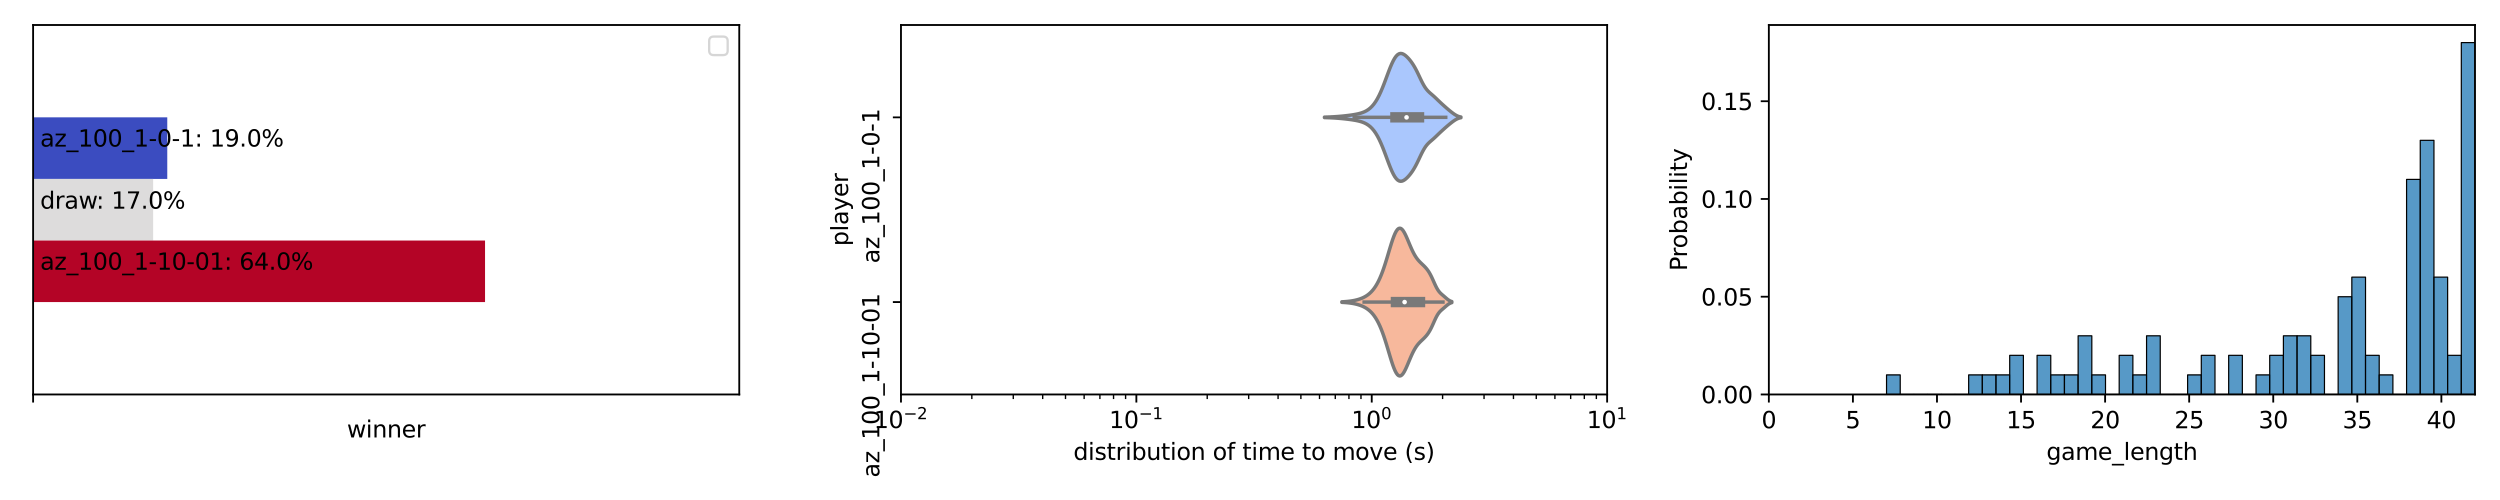 <?xml version="1.0" encoding="utf-8" standalone="no"?>
<!DOCTYPE svg PUBLIC "-//W3C//DTD SVG 1.1//EN"
  "http://www.w3.org/Graphics/SVG/1.1/DTD/svg11.dtd">
<svg xmlns:xlink="http://www.w3.org/1999/xlink" width="1080pt" height="216pt" viewBox="0 0 1080 216" xmlns="http://www.w3.org/2000/svg" version="1.1">
 <defs>
  <style type="text/css">*{stroke-linejoin: round; stroke-linecap: butt}</style>
 </defs>
 <g id="figure_1">
  <g id="patch_1">
   <path d="M 0 216 
L 1080 216 
L 1080 0 
L 0 0 
z
" style="fill: #ffffff"/>
  </g>
  <g id="axes_1">
   <g id="patch_2">
    <path d="M 14.3 170.4 
L 319.358 170.4 
L 319.358 10.8 
L 14.3 10.8 
z
" style="fill: #ffffff"/>
   </g>
   <g id="patch_3">
    <path d="M 14.3 50.7 
L 72.261 50.7 
L 72.261 77.3 
L 14.3 77.3 
z
" clip-path="url(#p456f5a4a25)" style="fill: #3b4cc0"/>
   </g>
   <g id="patch_4">
    <path d="M 14.3 77.3 
L 66.16 77.3 
L 66.16 103.9 
L 14.3 103.9 
z
" clip-path="url(#p456f5a4a25)" style="fill: #dddcdc"/>
   </g>
   <g id="patch_5">
    <path d="M 14.3 103.9 
L 209.537 103.9 
L 209.537 130.5 
L 14.3 130.5 
z
" clip-path="url(#p456f5a4a25)" style="fill: #b40426"/>
   </g>
   <g id="matplotlib.axis_1">
    <g id="xtick_1">
     <g id="line2d_1">
      <defs>
       <path id="m02ce94a8cb" d="M 0 0 
L 0 3.5 
" style="stroke: #000000; stroke-width: 0.8"/>
      </defs>
      <g>
       <use xlink:href="#m02ce94a8cb" x="14.3" y="170.4" style="stroke: #000000; stroke-width: 0.8"/>
      </g>
     </g>
    </g>
    <g id="text_1">
     <!-- winner -->
     <g transform="translate(149.881 188.998)scale(0.1 -0.1)">
      <defs>
       <path id="DejaVuSans-77" d="M 269 3500 
L 844 3500 
L 1563 769 
L 2278 3500 
L 2956 3500 
L 3675 769 
L 4391 3500 
L 4966 3500 
L 4050 0 
L 3372 0 
L 2619 2869 
L 1863 0 
L 1184 0 
L 269 3500 
z
" transform="scale(0.016)"/>
       <path id="DejaVuSans-69" d="M 603 3500 
L 1178 3500 
L 1178 0 
L 603 0 
L 603 3500 
z
M 603 4863 
L 1178 4863 
L 1178 4134 
L 603 4134 
L 603 4863 
z
" transform="scale(0.016)"/>
       <path id="DejaVuSans-6e" d="M 3513 2113 
L 3513 0 
L 2938 0 
L 2938 2094 
Q 2938 2591 2744 2837 
Q 2550 3084 2163 3084 
Q 1697 3084 1428 2787 
Q 1159 2491 1159 1978 
L 1159 0 
L 581 0 
L 581 3500 
L 1159 3500 
L 1159 2956 
Q 1366 3272 1645 3428 
Q 1925 3584 2291 3584 
Q 2894 3584 3203 3211 
Q 3513 2838 3513 2113 
z
" transform="scale(0.016)"/>
       <path id="DejaVuSans-65" d="M 3597 1894 
L 3597 1613 
L 953 1613 
Q 991 1019 1311 708 
Q 1631 397 2203 397 
Q 2534 397 2845 478 
Q 3156 559 3463 722 
L 3463 178 
Q 3153 47 2828 -22 
Q 2503 -91 2169 -91 
Q 1331 -91 842 396 
Q 353 884 353 1716 
Q 353 2575 817 3079 
Q 1281 3584 2069 3584 
Q 2775 3584 3186 3129 
Q 3597 2675 3597 1894 
z
M 3022 2063 
Q 3016 2534 2758 2815 
Q 2500 3097 2075 3097 
Q 1594 3097 1305 2825 
Q 1016 2553 972 2059 
L 3022 2063 
z
" transform="scale(0.016)"/>
       <path id="DejaVuSans-72" d="M 2631 2963 
Q 2534 3019 2420 3045 
Q 2306 3072 2169 3072 
Q 1681 3072 1420 2755 
Q 1159 2438 1159 1844 
L 1159 0 
L 581 0 
L 581 3500 
L 1159 3500 
L 1159 2956 
Q 1341 3275 1631 3429 
Q 1922 3584 2338 3584 
Q 2397 3584 2469 3576 
Q 2541 3569 2628 3553 
L 2631 2963 
z
" transform="scale(0.016)"/>
      </defs>
      <use xlink:href="#DejaVuSans-77"/>
      <use xlink:href="#DejaVuSans-69" x="81.787"/>
      <use xlink:href="#DejaVuSans-6e" x="109.57"/>
      <use xlink:href="#DejaVuSans-6e" x="172.949"/>
      <use xlink:href="#DejaVuSans-65" x="236.328"/>
      <use xlink:href="#DejaVuSans-72" x="297.852"/>
     </g>
    </g>
   </g>
   <g id="matplotlib.axis_2"/>
   <g id="patch_6">
    <path d="M 14.3 170.4 
L 14.3 10.8 
" style="fill: none; stroke: #000000; stroke-width: 0.8; stroke-linejoin: miter; stroke-linecap: square"/>
   </g>
   <g id="patch_7">
    <path d="M 319.358 170.4 
L 319.358 10.8 
" style="fill: none; stroke: #000000; stroke-width: 0.8; stroke-linejoin: miter; stroke-linecap: square"/>
   </g>
   <g id="patch_8">
    <path d="M 14.3 170.4 
L 319.358 170.4 
" style="fill: none; stroke: #000000; stroke-width: 0.8; stroke-linejoin: miter; stroke-linecap: square"/>
   </g>
   <g id="patch_9">
    <path d="M 14.3 10.8 
L 319.358 10.8 
" style="fill: none; stroke: #000000; stroke-width: 0.8; stroke-linejoin: miter; stroke-linecap: square"/>
   </g>
   <g id="text_2">
    <!-- az_100_1-0-1: 19.0% -->
    <g transform="translate(17.351 63.32)scale(0.1 -0.1)">
     <defs>
      <path id="DejaVuSans-61" d="M 2194 1759 
Q 1497 1759 1228 1600 
Q 959 1441 959 1056 
Q 959 750 1161 570 
Q 1363 391 1709 391 
Q 2188 391 2477 730 
Q 2766 1069 2766 1631 
L 2766 1759 
L 2194 1759 
z
M 3341 1997 
L 3341 0 
L 2766 0 
L 2766 531 
Q 2569 213 2275 61 
Q 1981 -91 1556 -91 
Q 1019 -91 701 211 
Q 384 513 384 1019 
Q 384 1609 779 1909 
Q 1175 2209 1959 2209 
L 2766 2209 
L 2766 2266 
Q 2766 2663 2505 2880 
Q 2244 3097 1772 3097 
Q 1472 3097 1187 3025 
Q 903 2953 641 2809 
L 641 3341 
Q 956 3463 1253 3523 
Q 1550 3584 1831 3584 
Q 2591 3584 2966 3190 
Q 3341 2797 3341 1997 
z
" transform="scale(0.016)"/>
      <path id="DejaVuSans-7a" d="M 353 3500 
L 3084 3500 
L 3084 2975 
L 922 459 
L 3084 459 
L 3084 0 
L 275 0 
L 275 525 
L 2438 3041 
L 353 3041 
L 353 3500 
z
" transform="scale(0.016)"/>
      <path id="DejaVuSans-5f" d="M 3263 -1063 
L 3263 -1509 
L -63 -1509 
L -63 -1063 
L 3263 -1063 
z
" transform="scale(0.016)"/>
      <path id="DejaVuSans-31" d="M 794 531 
L 1825 531 
L 1825 4091 
L 703 3866 
L 703 4441 
L 1819 4666 
L 2450 4666 
L 2450 531 
L 3481 531 
L 3481 0 
L 794 0 
L 794 531 
z
" transform="scale(0.016)"/>
      <path id="DejaVuSans-30" d="M 2034 4250 
Q 1547 4250 1301 3770 
Q 1056 3291 1056 2328 
Q 1056 1369 1301 889 
Q 1547 409 2034 409 
Q 2525 409 2770 889 
Q 3016 1369 3016 2328 
Q 3016 3291 2770 3770 
Q 2525 4250 2034 4250 
z
M 2034 4750 
Q 2819 4750 3233 4129 
Q 3647 3509 3647 2328 
Q 3647 1150 3233 529 
Q 2819 -91 2034 -91 
Q 1250 -91 836 529 
Q 422 1150 422 2328 
Q 422 3509 836 4129 
Q 1250 4750 2034 4750 
z
" transform="scale(0.016)"/>
      <path id="DejaVuSans-2d" d="M 313 2009 
L 1997 2009 
L 1997 1497 
L 313 1497 
L 313 2009 
z
" transform="scale(0.016)"/>
      <path id="DejaVuSans-3a" d="M 750 794 
L 1409 794 
L 1409 0 
L 750 0 
L 750 794 
z
M 750 3309 
L 1409 3309 
L 1409 2516 
L 750 2516 
L 750 3309 
z
" transform="scale(0.016)"/>
      <path id="DejaVuSans-20" transform="scale(0.016)"/>
      <path id="DejaVuSans-39" d="M 703 97 
L 703 672 
Q 941 559 1184 500 
Q 1428 441 1663 441 
Q 2288 441 2617 861 
Q 2947 1281 2994 2138 
Q 2813 1869 2534 1725 
Q 2256 1581 1919 1581 
Q 1219 1581 811 2004 
Q 403 2428 403 3163 
Q 403 3881 828 4315 
Q 1253 4750 1959 4750 
Q 2769 4750 3195 4129 
Q 3622 3509 3622 2328 
Q 3622 1225 3098 567 
Q 2575 -91 1691 -91 
Q 1453 -91 1209 -44 
Q 966 3 703 97 
z
M 1959 2075 
Q 2384 2075 2632 2365 
Q 2881 2656 2881 3163 
Q 2881 3666 2632 3958 
Q 2384 4250 1959 4250 
Q 1534 4250 1286 3958 
Q 1038 3666 1038 3163 
Q 1038 2656 1286 2365 
Q 1534 2075 1959 2075 
z
" transform="scale(0.016)"/>
      <path id="DejaVuSans-2e" d="M 684 794 
L 1344 794 
L 1344 0 
L 684 0 
L 684 794 
z
" transform="scale(0.016)"/>
      <path id="DejaVuSans-25" d="M 4653 2053 
Q 4381 2053 4226 1822 
Q 4072 1591 4072 1178 
Q 4072 772 4226 539 
Q 4381 306 4653 306 
Q 4919 306 5073 539 
Q 5228 772 5228 1178 
Q 5228 1588 5073 1820 
Q 4919 2053 4653 2053 
z
M 4653 2450 
Q 5147 2450 5437 2106 
Q 5728 1763 5728 1178 
Q 5728 594 5436 251 
Q 5144 -91 4653 -91 
Q 4153 -91 3862 251 
Q 3572 594 3572 1178 
Q 3572 1766 3864 2108 
Q 4156 2450 4653 2450 
z
M 1428 4353 
Q 1159 4353 1004 4120 
Q 850 3888 850 3481 
Q 850 3069 1003 2837 
Q 1156 2606 1428 2606 
Q 1700 2606 1854 2837 
Q 2009 3069 2009 3481 
Q 2009 3884 1853 4118 
Q 1697 4353 1428 4353 
z
M 4250 4750 
L 4750 4750 
L 1831 -91 
L 1331 -91 
L 4250 4750 
z
M 1428 4750 
Q 1922 4750 2215 4408 
Q 2509 4066 2509 3481 
Q 2509 2891 2217 2550 
Q 1925 2209 1428 2209 
Q 931 2209 642 2551 
Q 353 2894 353 3481 
Q 353 4063 643 4406 
Q 934 4750 1428 4750 
z
" transform="scale(0.016)"/>
     </defs>
     <use xlink:href="#DejaVuSans-61"/>
     <use xlink:href="#DejaVuSans-7a" x="61.279"/>
     <use xlink:href="#DejaVuSans-5f" x="113.77"/>
     <use xlink:href="#DejaVuSans-31" x="163.77"/>
     <use xlink:href="#DejaVuSans-30" x="227.393"/>
     <use xlink:href="#DejaVuSans-30" x="291.016"/>
     <use xlink:href="#DejaVuSans-5f" x="354.639"/>
     <use xlink:href="#DejaVuSans-31" x="404.639"/>
     <use xlink:href="#DejaVuSans-2d" x="468.262"/>
     <use xlink:href="#DejaVuSans-30" x="504.346"/>
     <use xlink:href="#DejaVuSans-2d" x="567.969"/>
     <use xlink:href="#DejaVuSans-31" x="604.053"/>
     <use xlink:href="#DejaVuSans-3a" x="667.676"/>
     <use xlink:href="#DejaVuSans-20" x="701.367"/>
     <use xlink:href="#DejaVuSans-31" x="733.154"/>
     <use xlink:href="#DejaVuSans-39" x="796.777"/>
     <use xlink:href="#DejaVuSans-2e" x="860.4"/>
     <use xlink:href="#DejaVuSans-30" x="892.188"/>
     <use xlink:href="#DejaVuSans-25" x="955.811"/>
    </g>
   </g>
   <g id="text_3">
    <!-- draw: 17.0% -->
    <g transform="translate(17.351 90.147)scale(0.1 -0.1)">
     <defs>
      <path id="DejaVuSans-64" d="M 2906 2969 
L 2906 4863 
L 3481 4863 
L 3481 0 
L 2906 0 
L 2906 525 
Q 2725 213 2448 61 
Q 2172 -91 1784 -91 
Q 1150 -91 751 415 
Q 353 922 353 1747 
Q 353 2572 751 3078 
Q 1150 3584 1784 3584 
Q 2172 3584 2448 3432 
Q 2725 3281 2906 2969 
z
M 947 1747 
Q 947 1113 1208 752 
Q 1469 391 1925 391 
Q 2381 391 2643 752 
Q 2906 1113 2906 1747 
Q 2906 2381 2643 2742 
Q 2381 3103 1925 3103 
Q 1469 3103 1208 2742 
Q 947 2381 947 1747 
z
" transform="scale(0.016)"/>
      <path id="DejaVuSans-37" d="M 525 4666 
L 3525 4666 
L 3525 4397 
L 1831 0 
L 1172 0 
L 2766 4134 
L 525 4134 
L 525 4666 
z
" transform="scale(0.016)"/>
     </defs>
     <use xlink:href="#DejaVuSans-64"/>
     <use xlink:href="#DejaVuSans-72" x="63.477"/>
     <use xlink:href="#DejaVuSans-61" x="104.59"/>
     <use xlink:href="#DejaVuSans-77" x="165.869"/>
     <use xlink:href="#DejaVuSans-3a" x="242.156"/>
     <use xlink:href="#DejaVuSans-20" x="275.848"/>
     <use xlink:href="#DejaVuSans-31" x="307.635"/>
     <use xlink:href="#DejaVuSans-37" x="371.258"/>
     <use xlink:href="#DejaVuSans-2e" x="434.881"/>
     <use xlink:href="#DejaVuSans-30" x="466.668"/>
     <use xlink:href="#DejaVuSans-25" x="530.291"/>
    </g>
   </g>
   <g id="text_4">
    <!-- az_100_1-10-01: 64.0% -->
    <g transform="translate(17.351 116.52)scale(0.1 -0.1)">
     <defs>
      <path id="DejaVuSans-36" d="M 2113 2584 
Q 1688 2584 1439 2293 
Q 1191 2003 1191 1497 
Q 1191 994 1439 701 
Q 1688 409 2113 409 
Q 2538 409 2786 701 
Q 3034 994 3034 1497 
Q 3034 2003 2786 2293 
Q 2538 2584 2113 2584 
z
M 3366 4563 
L 3366 3988 
Q 3128 4100 2886 4159 
Q 2644 4219 2406 4219 
Q 1781 4219 1451 3797 
Q 1122 3375 1075 2522 
Q 1259 2794 1537 2939 
Q 1816 3084 2150 3084 
Q 2853 3084 3261 2657 
Q 3669 2231 3669 1497 
Q 3669 778 3244 343 
Q 2819 -91 2113 -91 
Q 1303 -91 875 529 
Q 447 1150 447 2328 
Q 447 3434 972 4092 
Q 1497 4750 2381 4750 
Q 2619 4750 2861 4703 
Q 3103 4656 3366 4563 
z
" transform="scale(0.016)"/>
      <path id="DejaVuSans-34" d="M 2419 4116 
L 825 1625 
L 2419 1625 
L 2419 4116 
z
M 2253 4666 
L 3047 4666 
L 3047 1625 
L 3713 1625 
L 3713 1100 
L 3047 1100 
L 3047 0 
L 2419 0 
L 2419 1100 
L 313 1100 
L 313 1709 
L 2253 4666 
z
" transform="scale(0.016)"/>
     </defs>
     <use xlink:href="#DejaVuSans-61"/>
     <use xlink:href="#DejaVuSans-7a" x="61.279"/>
     <use xlink:href="#DejaVuSans-5f" x="113.77"/>
     <use xlink:href="#DejaVuSans-31" x="163.77"/>
     <use xlink:href="#DejaVuSans-30" x="227.393"/>
     <use xlink:href="#DejaVuSans-30" x="291.016"/>
     <use xlink:href="#DejaVuSans-5f" x="354.639"/>
     <use xlink:href="#DejaVuSans-31" x="404.639"/>
     <use xlink:href="#DejaVuSans-2d" x="468.262"/>
     <use xlink:href="#DejaVuSans-31" x="504.346"/>
     <use xlink:href="#DejaVuSans-30" x="567.969"/>
     <use xlink:href="#DejaVuSans-2d" x="631.592"/>
     <use xlink:href="#DejaVuSans-30" x="667.676"/>
     <use xlink:href="#DejaVuSans-31" x="731.299"/>
     <use xlink:href="#DejaVuSans-3a" x="794.922"/>
     <use xlink:href="#DejaVuSans-20" x="828.613"/>
     <use xlink:href="#DejaVuSans-36" x="860.4"/>
     <use xlink:href="#DejaVuSans-34" x="924.023"/>
     <use xlink:href="#DejaVuSans-2e" x="987.646"/>
     <use xlink:href="#DejaVuSans-30" x="1019.434"/>
     <use xlink:href="#DejaVuSans-25" x="1083.057"/>
    </g>
   </g>
   <g id="legend_1">
    <g id="patch_10">
     <path d="M 308.358 23.8 
L 312.358 23.8 
Q 314.358 23.8 314.358 21.8 
L 314.358 17.8 
Q 314.358 15.8 312.358 15.8 
L 308.358 15.8 
Q 306.358 15.8 306.358 17.8 
L 306.358 21.8 
Q 306.358 23.8 308.358 23.8 
z
" style="fill: #ffffff; opacity: 0.8; stroke: #cccccc; stroke-linejoin: miter"/>
    </g>
   </g>
  </g>
  <g id="axes_2">
   <g id="patch_11">
    <path d="M 389.221 170.4 
L 694.279 170.4 
L 694.279 10.8 
L 389.221 10.8 
z
" style="fill: #ffffff"/>
   </g>
   <g id="PolyCollection_1">
    <defs>
     <path id="mc555751d36" d="M 572.168 -165.207 
L 572.168 -165.393 
L 573.399 -165.43 
L 574.597 -165.477 
L 575.764 -165.534 
L 576.9 -165.602 
L 578.008 -165.682 
L 579.089 -165.772 
L 580.144 -165.872 
L 581.174 -165.981 
L 582.181 -166.098 
L 583.166 -166.224 
L 584.128 -166.361 
L 585.071 -166.512 
L 585.994 -166.682 
L 586.897 -166.879 
L 587.783 -167.113 
L 588.651 -167.398 
L 589.503 -167.747 
L 590.338 -168.176 
L 591.158 -168.704 
L 591.963 -169.348 
L 592.754 -170.124 
L 593.53 -171.049 
L 594.294 -172.133 
L 595.044 -173.382 
L 595.782 -174.792 
L 596.507 -176.353 
L 597.221 -178.042 
L 597.924 -179.825 
L 598.615 -181.662 
L 599.296 -183.501 
L 599.967 -185.288 
L 600.627 -186.97 
L 601.278 -188.497 
L 601.919 -189.826 
L 602.551 -190.927 
L 603.175 -191.783 
L 603.789 -192.389 
L 604.395 -192.757 
L 604.993 -192.904 
L 605.583 -192.859 
L 606.165 -192.654 
L 606.74 -192.32 
L 607.307 -191.886 
L 607.867 -191.374 
L 608.42 -190.8 
L 608.966 -190.17 
L 609.506 -189.487 
L 610.038 -188.747 
L 610.565 -187.944 
L 611.085 -187.076 
L 611.6 -186.144 
L 612.108 -185.157 
L 612.611 -184.128 
L 613.108 -183.081 
L 613.599 -182.041 
L 614.085 -181.036 
L 614.566 -180.09 
L 615.042 -179.224 
L 615.512 -178.45 
L 615.978 -177.772 
L 616.438 -177.184 
L 616.894 -176.675 
L 617.346 -176.227 
L 617.792 -175.821 
L 618.234 -175.438 
L 618.672 -175.064 
L 619.106 -174.687 
L 619.535 -174.303 
L 619.96 -173.91 
L 620.381 -173.51 
L 620.799 -173.108 
L 621.212 -172.708 
L 621.621 -172.315 
L 622.027 -171.93 
L 622.429 -171.554 
L 622.827 -171.187 
L 623.222 -170.828 
L 623.613 -170.475 
L 624.001 -170.128 
L 624.386 -169.786 
L 624.767 -169.451 
L 625.145 -169.123 
L 625.519 -168.803 
L 625.891 -168.49 
L 626.259 -168.187 
L 626.625 -167.892 
L 626.987 -167.605 
L 627.347 -167.328 
L 627.703 -167.062 
L 628.057 -166.809 
L 628.408 -166.571 
L 628.756 -166.352 
L 629.101 -166.154 
L 629.444 -165.979 
L 629.784 -165.828 
L 630.122 -165.701 
L 630.456 -165.598 
L 630.789 -165.516 
L 631.119 -165.452 
L 631.119 -165.148 
L 631.119 -165.148 
L 630.789 -165.084 
L 630.456 -165.002 
L 630.122 -164.899 
L 629.784 -164.772 
L 629.444 -164.621 
L 629.101 -164.446 
L 628.756 -164.248 
L 628.408 -164.029 
L 628.057 -163.791 
L 627.703 -163.538 
L 627.347 -163.272 
L 626.987 -162.995 
L 626.625 -162.708 
L 626.259 -162.413 
L 625.891 -162.11 
L 625.519 -161.797 
L 625.145 -161.477 
L 624.767 -161.149 
L 624.386 -160.814 
L 624.001 -160.472 
L 623.613 -160.125 
L 623.222 -159.772 
L 622.827 -159.413 
L 622.429 -159.046 
L 622.027 -158.67 
L 621.621 -158.285 
L 621.212 -157.892 
L 620.799 -157.492 
L 620.381 -157.09 
L 619.96 -156.69 
L 619.535 -156.297 
L 619.106 -155.913 
L 618.672 -155.536 
L 618.234 -155.162 
L 617.792 -154.779 
L 617.346 -154.373 
L 616.894 -153.925 
L 616.438 -153.416 
L 615.978 -152.828 
L 615.512 -152.15 
L 615.042 -151.376 
L 614.566 -150.51 
L 614.085 -149.564 
L 613.599 -148.559 
L 613.108 -147.519 
L 612.611 -146.472 
L 612.108 -145.443 
L 611.6 -144.456 
L 611.085 -143.524 
L 610.565 -142.656 
L 610.038 -141.853 
L 609.506 -141.113 
L 608.966 -140.43 
L 608.42 -139.8 
L 607.867 -139.226 
L 607.307 -138.714 
L 606.74 -138.28 
L 606.165 -137.946 
L 605.583 -137.741 
L 604.993 -137.696 
L 604.395 -137.843 
L 603.789 -138.211 
L 603.175 -138.817 
L 602.551 -139.673 
L 601.919 -140.774 
L 601.278 -142.103 
L 600.627 -143.63 
L 599.967 -145.312 
L 599.296 -147.099 
L 598.615 -148.938 
L 597.924 -150.775 
L 597.221 -152.558 
L 596.507 -154.247 
L 595.782 -155.808 
L 595.044 -157.218 
L 594.294 -158.467 
L 593.53 -159.551 
L 592.754 -160.476 
L 591.963 -161.252 
L 591.158 -161.896 
L 590.338 -162.424 
L 589.503 -162.853 
L 588.651 -163.202 
L 587.783 -163.487 
L 586.897 -163.721 
L 585.994 -163.918 
L 585.071 -164.088 
L 584.128 -164.239 
L 583.166 -164.376 
L 582.181 -164.502 
L 581.174 -164.619 
L 580.144 -164.728 
L 579.089 -164.828 
L 578.008 -164.918 
L 576.9 -164.998 
L 575.764 -165.066 
L 574.597 -165.123 
L 573.399 -165.17 
L 572.168 -165.207 
z
" style="stroke: #797979; stroke-width: 1.5"/>
    </defs>
    <g clip-path="url(#pb780f801ee)">
     <use xlink:href="#mc555751d36" x="0" y="216" style="fill: #aac7fd; stroke: #797979; stroke-width: 1.5"/>
    </g>
   </g>
   <g id="PolyCollection_2">
    <defs>
     <path id="md79b8fb342" d="M 579.679 -85.384 
L 579.679 -85.616 
L 580.533 -85.661 
L 581.37 -85.719 
L 582.192 -85.791 
L 582.999 -85.881 
L 583.791 -85.99 
L 584.57 -86.119 
L 585.335 -86.272 
L 586.086 -86.449 
L 586.826 -86.654 
L 587.553 -86.89 
L 588.268 -87.162 
L 588.972 -87.474 
L 589.665 -87.832 
L 590.347 -88.244 
L 591.019 -88.716 
L 591.681 -89.259 
L 592.333 -89.879 
L 592.975 -90.587 
L 593.608 -91.391 
L 594.233 -92.298 
L 594.848 -93.318 
L 595.455 -94.456 
L 596.054 -95.717 
L 596.645 -97.103 
L 597.228 -98.609 
L 597.804 -100.227 
L 598.372 -101.942 
L 598.933 -103.731 
L 599.487 -105.564 
L 600.034 -107.404 
L 600.574 -109.209 
L 601.108 -110.932 
L 601.635 -112.528 
L 602.156 -113.951 
L 602.671 -115.163 
L 603.18 -116.132 
L 603.684 -116.836 
L 604.181 -117.265 
L 604.674 -117.42 
L 605.16 -117.312 
L 605.642 -116.963 
L 606.118 -116.401 
L 606.589 -115.663 
L 607.055 -114.785 
L 607.516 -113.807 
L 607.973 -112.765 
L 608.425 -111.693 
L 608.872 -110.622 
L 609.315 -109.577 
L 609.753 -108.579 
L 610.187 -107.643 
L 610.617 -106.779 
L 611.043 -105.992 
L 611.465 -105.284 
L 611.882 -104.652 
L 612.296 -104.089 
L 612.706 -103.585 
L 613.112 -103.131 
L 613.514 -102.714 
L 613.913 -102.322 
L 614.308 -101.945 
L 614.7 -101.573 
L 615.088 -101.196 
L 615.473 -100.807 
L 615.855 -100.397 
L 616.233 -99.958 
L 616.608 -99.483 
L 616.98 -98.964 
L 617.349 -98.394 
L 617.715 -97.772 
L 618.078 -97.096 
L 618.437 -96.373 
L 618.794 -95.611 
L 619.148 -94.827 
L 619.5 -94.039 
L 619.848 -93.266 
L 620.194 -92.529 
L 620.537 -91.844 
L 620.877 -91.224 
L 621.215 -90.675 
L 621.55 -90.197 
L 621.883 -89.784 
L 622.213 -89.425 
L 622.541 -89.108 
L 622.866 -88.818 
L 623.189 -88.542 
L 623.51 -88.271 
L 623.828 -88 
L 624.144 -87.725 
L 624.458 -87.45 
L 624.77 -87.178 
L 625.079 -86.916 
L 625.386 -86.67 
L 625.691 -86.446 
L 625.994 -86.247 
L 626.295 -86.077 
L 626.594 -85.934 
L 626.891 -85.819 
L 627.186 -85.729 
L 627.186 -85.271 
L 627.186 -85.271 
L 626.891 -85.181 
L 626.594 -85.066 
L 626.295 -84.923 
L 625.994 -84.753 
L 625.691 -84.554 
L 625.386 -84.33 
L 625.079 -84.084 
L 624.77 -83.822 
L 624.458 -83.55 
L 624.144 -83.275 
L 623.828 -83 
L 623.51 -82.729 
L 623.189 -82.458 
L 622.866 -82.182 
L 622.541 -81.892 
L 622.213 -81.575 
L 621.883 -81.216 
L 621.55 -80.803 
L 621.215 -80.325 
L 620.877 -79.776 
L 620.537 -79.156 
L 620.194 -78.471 
L 619.848 -77.734 
L 619.5 -76.961 
L 619.148 -76.173 
L 618.794 -75.389 
L 618.437 -74.627 
L 618.078 -73.904 
L 617.715 -73.228 
L 617.349 -72.606 
L 616.98 -72.036 
L 616.608 -71.517 
L 616.233 -71.042 
L 615.855 -70.603 
L 615.473 -70.193 
L 615.088 -69.804 
L 614.7 -69.427 
L 614.308 -69.055 
L 613.913 -68.678 
L 613.514 -68.286 
L 613.112 -67.869 
L 612.706 -67.415 
L 612.296 -66.911 
L 611.882 -66.348 
L 611.465 -65.716 
L 611.043 -65.008 
L 610.617 -64.221 
L 610.187 -63.357 
L 609.753 -62.421 
L 609.315 -61.423 
L 608.872 -60.378 
L 608.425 -59.307 
L 607.973 -58.235 
L 607.516 -57.193 
L 607.055 -56.215 
L 606.589 -55.337 
L 606.118 -54.599 
L 605.642 -54.037 
L 605.16 -53.688 
L 604.674 -53.58 
L 604.181 -53.735 
L 603.684 -54.164 
L 603.18 -54.868 
L 602.671 -55.837 
L 602.156 -57.049 
L 601.635 -58.472 
L 601.108 -60.068 
L 600.574 -61.791 
L 600.034 -63.596 
L 599.487 -65.436 
L 598.933 -67.269 
L 598.372 -69.058 
L 597.804 -70.773 
L 597.228 -72.391 
L 596.645 -73.897 
L 596.054 -75.283 
L 595.455 -76.544 
L 594.848 -77.682 
L 594.233 -78.702 
L 593.608 -79.609 
L 592.975 -80.413 
L 592.333 -81.121 
L 591.681 -81.741 
L 591.019 -82.284 
L 590.347 -82.756 
L 589.665 -83.168 
L 588.972 -83.526 
L 588.268 -83.838 
L 587.553 -84.11 
L 586.826 -84.346 
L 586.086 -84.551 
L 585.335 -84.728 
L 584.57 -84.881 
L 583.791 -85.01 
L 582.999 -85.119 
L 582.192 -85.209 
L 581.37 -85.281 
L 580.533 -85.339 
L 579.679 -85.384 
z
" style="stroke: #797979; stroke-width: 1.5"/>
    </defs>
    <g clip-path="url(#pb780f801ee)">
     <use xlink:href="#md79b8fb342" x="0" y="216" style="fill: #f7b89c; stroke: #797979; stroke-width: 1.5"/>
    </g>
   </g>
   <g id="matplotlib.axis_3">
    <g id="xtick_2">
     <g id="line2d_2">
      <g>
       <use xlink:href="#m02ce94a8cb" x="389.221" y="170.4" style="stroke: #000000; stroke-width: 0.8"/>
      </g>
     </g>
     <g id="text_5">
      <!-- $\mathdefault{10^{-2}}$ -->
      <g transform="translate(377.471 184.998)scale(0.1 -0.1)">
       <defs>
        <path id="DejaVuSans-2212" d="M 678 2272 
L 4684 2272 
L 4684 1741 
L 678 1741 
L 678 2272 
z
" transform="scale(0.016)"/>
        <path id="DejaVuSans-32" d="M 1228 531 
L 3431 531 
L 3431 0 
L 469 0 
L 469 531 
Q 828 903 1448 1529 
Q 2069 2156 2228 2338 
Q 2531 2678 2651 2914 
Q 2772 3150 2772 3378 
Q 2772 3750 2511 3984 
Q 2250 4219 1831 4219 
Q 1534 4219 1204 4116 
Q 875 4013 500 3803 
L 500 4441 
Q 881 4594 1212 4672 
Q 1544 4750 1819 4750 
Q 2544 4750 2975 4387 
Q 3406 4025 3406 3419 
Q 3406 3131 3298 2873 
Q 3191 2616 2906 2266 
Q 2828 2175 2409 1742 
Q 1991 1309 1228 531 
z
" transform="scale(0.016)"/>
       </defs>
       <use xlink:href="#DejaVuSans-31" transform="translate(0 0.766)"/>
       <use xlink:href="#DejaVuSans-30" transform="translate(63.623 0.766)"/>
       <use xlink:href="#DejaVuSans-2212" transform="translate(128.203 39.047)scale(0.7)"/>
       <use xlink:href="#DejaVuSans-32" transform="translate(186.855 39.047)scale(0.7)"/>
      </g>
     </g>
    </g>
    <g id="xtick_3">
     <g id="line2d_3">
      <g>
       <use xlink:href="#m02ce94a8cb" x="490.907" y="170.4" style="stroke: #000000; stroke-width: 0.8"/>
      </g>
     </g>
     <g id="text_6">
      <!-- $\mathdefault{10^{-1}}$ -->
      <g transform="translate(479.157 184.998)scale(0.1 -0.1)">
       <use xlink:href="#DejaVuSans-31" transform="translate(0 0.684)"/>
       <use xlink:href="#DejaVuSans-30" transform="translate(63.623 0.684)"/>
       <use xlink:href="#DejaVuSans-2212" transform="translate(128.203 38.966)scale(0.7)"/>
       <use xlink:href="#DejaVuSans-31" transform="translate(186.855 38.966)scale(0.7)"/>
      </g>
     </g>
    </g>
    <g id="xtick_4">
     <g id="line2d_4">
      <g>
       <use xlink:href="#m02ce94a8cb" x="592.593" y="170.4" style="stroke: #000000; stroke-width: 0.8"/>
      </g>
     </g>
     <g id="text_7">
      <!-- $\mathdefault{10^{0}}$ -->
      <g transform="translate(583.793 184.998)scale(0.1 -0.1)">
       <use xlink:href="#DejaVuSans-31" transform="translate(0 0.766)"/>
       <use xlink:href="#DejaVuSans-30" transform="translate(63.623 0.766)"/>
       <use xlink:href="#DejaVuSans-30" transform="translate(128.203 39.047)scale(0.7)"/>
      </g>
     </g>
    </g>
    <g id="xtick_5">
     <g id="line2d_5">
      <g>
       <use xlink:href="#m02ce94a8cb" x="694.279" y="170.4" style="stroke: #000000; stroke-width: 0.8"/>
      </g>
     </g>
     <g id="text_8">
      <!-- $\mathdefault{10^{1}}$ -->
      <g transform="translate(685.479 184.998)scale(0.1 -0.1)">
       <use xlink:href="#DejaVuSans-31" transform="translate(0 0.684)"/>
       <use xlink:href="#DejaVuSans-30" transform="translate(63.623 0.684)"/>
       <use xlink:href="#DejaVuSans-31" transform="translate(128.203 38.966)scale(0.7)"/>
      </g>
     </g>
    </g>
    <g id="xtick_6">
     <g id="line2d_6">
      <defs>
       <path id="m792c9fe2ce" d="M 0 0 
L 0 2 
" style="stroke: #000000; stroke-width: 0.6"/>
      </defs>
      <g>
       <use xlink:href="#m792c9fe2ce" x="419.832" y="170.4" style="stroke: #000000; stroke-width: 0.6"/>
      </g>
     </g>
    </g>
    <g id="xtick_7">
     <g id="line2d_7">
      <g>
       <use xlink:href="#m792c9fe2ce" x="437.738" y="170.4" style="stroke: #000000; stroke-width: 0.6"/>
      </g>
     </g>
    </g>
    <g id="xtick_8">
     <g id="line2d_8">
      <g>
       <use xlink:href="#m792c9fe2ce" x="450.442" y="170.4" style="stroke: #000000; stroke-width: 0.6"/>
      </g>
     </g>
    </g>
    <g id="xtick_9">
     <g id="line2d_9">
      <g>
       <use xlink:href="#m792c9fe2ce" x="460.297" y="170.4" style="stroke: #000000; stroke-width: 0.6"/>
      </g>
     </g>
    </g>
    <g id="xtick_10">
     <g id="line2d_10">
      <g>
       <use xlink:href="#m792c9fe2ce" x="468.348" y="170.4" style="stroke: #000000; stroke-width: 0.6"/>
      </g>
     </g>
    </g>
    <g id="xtick_11">
     <g id="line2d_11">
      <g>
       <use xlink:href="#m792c9fe2ce" x="475.156" y="170.4" style="stroke: #000000; stroke-width: 0.6"/>
      </g>
     </g>
    </g>
    <g id="xtick_12">
     <g id="line2d_12">
      <g>
       <use xlink:href="#m792c9fe2ce" x="481.053" y="170.4" style="stroke: #000000; stroke-width: 0.6"/>
      </g>
     </g>
    </g>
    <g id="xtick_13">
     <g id="line2d_13">
      <g>
       <use xlink:href="#m792c9fe2ce" x="486.254" y="170.4" style="stroke: #000000; stroke-width: 0.6"/>
      </g>
     </g>
    </g>
    <g id="xtick_14">
     <g id="line2d_14">
      <g>
       <use xlink:href="#m792c9fe2ce" x="521.518" y="170.4" style="stroke: #000000; stroke-width: 0.6"/>
      </g>
     </g>
    </g>
    <g id="xtick_15">
     <g id="line2d_15">
      <g>
       <use xlink:href="#m792c9fe2ce" x="539.424" y="170.4" style="stroke: #000000; stroke-width: 0.6"/>
      </g>
     </g>
    </g>
    <g id="xtick_16">
     <g id="line2d_16">
      <g>
       <use xlink:href="#m792c9fe2ce" x="552.128" y="170.4" style="stroke: #000000; stroke-width: 0.6"/>
      </g>
     </g>
    </g>
    <g id="xtick_17">
     <g id="line2d_17">
      <g>
       <use xlink:href="#m792c9fe2ce" x="561.982" y="170.4" style="stroke: #000000; stroke-width: 0.6"/>
      </g>
     </g>
    </g>
    <g id="xtick_18">
     <g id="line2d_18">
      <g>
       <use xlink:href="#m792c9fe2ce" x="570.034" y="170.4" style="stroke: #000000; stroke-width: 0.6"/>
      </g>
     </g>
    </g>
    <g id="xtick_19">
     <g id="line2d_19">
      <g>
       <use xlink:href="#m792c9fe2ce" x="576.842" y="170.4" style="stroke: #000000; stroke-width: 0.6"/>
      </g>
     </g>
    </g>
    <g id="xtick_20">
     <g id="line2d_20">
      <g>
       <use xlink:href="#m792c9fe2ce" x="582.739" y="170.4" style="stroke: #000000; stroke-width: 0.6"/>
      </g>
     </g>
    </g>
    <g id="xtick_21">
     <g id="line2d_21">
      <g>
       <use xlink:href="#m792c9fe2ce" x="587.94" y="170.4" style="stroke: #000000; stroke-width: 0.6"/>
      </g>
     </g>
    </g>
    <g id="xtick_22">
     <g id="line2d_22">
      <g>
       <use xlink:href="#m792c9fe2ce" x="623.203" y="170.4" style="stroke: #000000; stroke-width: 0.6"/>
      </g>
     </g>
    </g>
    <g id="xtick_23">
     <g id="line2d_23">
      <g>
       <use xlink:href="#m792c9fe2ce" x="641.109" y="170.4" style="stroke: #000000; stroke-width: 0.6"/>
      </g>
     </g>
    </g>
    <g id="xtick_24">
     <g id="line2d_24">
      <g>
       <use xlink:href="#m792c9fe2ce" x="653.814" y="170.4" style="stroke: #000000; stroke-width: 0.6"/>
      </g>
     </g>
    </g>
    <g id="xtick_25">
     <g id="line2d_25">
      <g>
       <use xlink:href="#m792c9fe2ce" x="663.668" y="170.4" style="stroke: #000000; stroke-width: 0.6"/>
      </g>
     </g>
    </g>
    <g id="xtick_26">
     <g id="line2d_26">
      <g>
       <use xlink:href="#m792c9fe2ce" x="671.72" y="170.4" style="stroke: #000000; stroke-width: 0.6"/>
      </g>
     </g>
    </g>
    <g id="xtick_27">
     <g id="line2d_27">
      <g>
       <use xlink:href="#m792c9fe2ce" x="678.528" y="170.4" style="stroke: #000000; stroke-width: 0.6"/>
      </g>
     </g>
    </g>
    <g id="xtick_28">
     <g id="line2d_28">
      <g>
       <use xlink:href="#m792c9fe2ce" x="684.425" y="170.4" style="stroke: #000000; stroke-width: 0.6"/>
      </g>
     </g>
    </g>
    <g id="xtick_29">
     <g id="line2d_29">
      <g>
       <use xlink:href="#m792c9fe2ce" x="689.626" y="170.4" style="stroke: #000000; stroke-width: 0.6"/>
      </g>
     </g>
    </g>
    <g id="text_9">
     <!-- distribution of time to move (s) -->
     <g transform="translate(463.705 198.677)scale(0.1 -0.1)">
      <defs>
       <path id="DejaVuSans-73" d="M 2834 3397 
L 2834 2853 
Q 2591 2978 2328 3040 
Q 2066 3103 1784 3103 
Q 1356 3103 1142 2972 
Q 928 2841 928 2578 
Q 928 2378 1081 2264 
Q 1234 2150 1697 2047 
L 1894 2003 
Q 2506 1872 2764 1633 
Q 3022 1394 3022 966 
Q 3022 478 2636 193 
Q 2250 -91 1575 -91 
Q 1294 -91 989 -36 
Q 684 19 347 128 
L 347 722 
Q 666 556 975 473 
Q 1284 391 1588 391 
Q 1994 391 2212 530 
Q 2431 669 2431 922 
Q 2431 1156 2273 1281 
Q 2116 1406 1581 1522 
L 1381 1569 
Q 847 1681 609 1914 
Q 372 2147 372 2553 
Q 372 3047 722 3315 
Q 1072 3584 1716 3584 
Q 2034 3584 2315 3537 
Q 2597 3491 2834 3397 
z
" transform="scale(0.016)"/>
       <path id="DejaVuSans-74" d="M 1172 4494 
L 1172 3500 
L 2356 3500 
L 2356 3053 
L 1172 3053 
L 1172 1153 
Q 1172 725 1289 603 
Q 1406 481 1766 481 
L 2356 481 
L 2356 0 
L 1766 0 
Q 1100 0 847 248 
Q 594 497 594 1153 
L 594 3053 
L 172 3053 
L 172 3500 
L 594 3500 
L 594 4494 
L 1172 4494 
z
" transform="scale(0.016)"/>
       <path id="DejaVuSans-62" d="M 3116 1747 
Q 3116 2381 2855 2742 
Q 2594 3103 2138 3103 
Q 1681 3103 1420 2742 
Q 1159 2381 1159 1747 
Q 1159 1113 1420 752 
Q 1681 391 2138 391 
Q 2594 391 2855 752 
Q 3116 1113 3116 1747 
z
M 1159 2969 
Q 1341 3281 1617 3432 
Q 1894 3584 2278 3584 
Q 2916 3584 3314 3078 
Q 3713 2572 3713 1747 
Q 3713 922 3314 415 
Q 2916 -91 2278 -91 
Q 1894 -91 1617 61 
Q 1341 213 1159 525 
L 1159 0 
L 581 0 
L 581 4863 
L 1159 4863 
L 1159 2969 
z
" transform="scale(0.016)"/>
       <path id="DejaVuSans-75" d="M 544 1381 
L 544 3500 
L 1119 3500 
L 1119 1403 
Q 1119 906 1312 657 
Q 1506 409 1894 409 
Q 2359 409 2629 706 
Q 2900 1003 2900 1516 
L 2900 3500 
L 3475 3500 
L 3475 0 
L 2900 0 
L 2900 538 
Q 2691 219 2414 64 
Q 2138 -91 1772 -91 
Q 1169 -91 856 284 
Q 544 659 544 1381 
z
M 1991 3584 
L 1991 3584 
z
" transform="scale(0.016)"/>
       <path id="DejaVuSans-6f" d="M 1959 3097 
Q 1497 3097 1228 2736 
Q 959 2375 959 1747 
Q 959 1119 1226 758 
Q 1494 397 1959 397 
Q 2419 397 2687 759 
Q 2956 1122 2956 1747 
Q 2956 2369 2687 2733 
Q 2419 3097 1959 3097 
z
M 1959 3584 
Q 2709 3584 3137 3096 
Q 3566 2609 3566 1747 
Q 3566 888 3137 398 
Q 2709 -91 1959 -91 
Q 1206 -91 779 398 
Q 353 888 353 1747 
Q 353 2609 779 3096 
Q 1206 3584 1959 3584 
z
" transform="scale(0.016)"/>
       <path id="DejaVuSans-66" d="M 2375 4863 
L 2375 4384 
L 1825 4384 
Q 1516 4384 1395 4259 
Q 1275 4134 1275 3809 
L 1275 3500 
L 2222 3500 
L 2222 3053 
L 1275 3053 
L 1275 0 
L 697 0 
L 697 3053 
L 147 3053 
L 147 3500 
L 697 3500 
L 697 3744 
Q 697 4328 969 4595 
Q 1241 4863 1831 4863 
L 2375 4863 
z
" transform="scale(0.016)"/>
       <path id="DejaVuSans-6d" d="M 3328 2828 
Q 3544 3216 3844 3400 
Q 4144 3584 4550 3584 
Q 5097 3584 5394 3201 
Q 5691 2819 5691 2113 
L 5691 0 
L 5113 0 
L 5113 2094 
Q 5113 2597 4934 2840 
Q 4756 3084 4391 3084 
Q 3944 3084 3684 2787 
Q 3425 2491 3425 1978 
L 3425 0 
L 2847 0 
L 2847 2094 
Q 2847 2600 2669 2842 
Q 2491 3084 2119 3084 
Q 1678 3084 1418 2786 
Q 1159 2488 1159 1978 
L 1159 0 
L 581 0 
L 581 3500 
L 1159 3500 
L 1159 2956 
Q 1356 3278 1631 3431 
Q 1906 3584 2284 3584 
Q 2666 3584 2933 3390 
Q 3200 3197 3328 2828 
z
" transform="scale(0.016)"/>
       <path id="DejaVuSans-76" d="M 191 3500 
L 800 3500 
L 1894 563 
L 2988 3500 
L 3597 3500 
L 2284 0 
L 1503 0 
L 191 3500 
z
" transform="scale(0.016)"/>
       <path id="DejaVuSans-28" d="M 1984 4856 
Q 1566 4138 1362 3434 
Q 1159 2731 1159 2009 
Q 1159 1288 1364 580 
Q 1569 -128 1984 -844 
L 1484 -844 
Q 1016 -109 783 600 
Q 550 1309 550 2009 
Q 550 2706 781 3412 
Q 1013 4119 1484 4856 
L 1984 4856 
z
" transform="scale(0.016)"/>
       <path id="DejaVuSans-29" d="M 513 4856 
L 1013 4856 
Q 1481 4119 1714 3412 
Q 1947 2706 1947 2009 
Q 1947 1309 1714 600 
Q 1481 -109 1013 -844 
L 513 -844 
Q 928 -128 1133 580 
Q 1338 1288 1338 2009 
Q 1338 2731 1133 3434 
Q 928 4138 513 4856 
z
" transform="scale(0.016)"/>
      </defs>
      <use xlink:href="#DejaVuSans-64"/>
      <use xlink:href="#DejaVuSans-69" x="63.477"/>
      <use xlink:href="#DejaVuSans-73" x="91.26"/>
      <use xlink:href="#DejaVuSans-74" x="143.359"/>
      <use xlink:href="#DejaVuSans-72" x="182.568"/>
      <use xlink:href="#DejaVuSans-69" x="223.682"/>
      <use xlink:href="#DejaVuSans-62" x="251.465"/>
      <use xlink:href="#DejaVuSans-75" x="314.941"/>
      <use xlink:href="#DejaVuSans-74" x="378.32"/>
      <use xlink:href="#DejaVuSans-69" x="417.529"/>
      <use xlink:href="#DejaVuSans-6f" x="445.312"/>
      <use xlink:href="#DejaVuSans-6e" x="506.494"/>
      <use xlink:href="#DejaVuSans-20" x="569.873"/>
      <use xlink:href="#DejaVuSans-6f" x="601.66"/>
      <use xlink:href="#DejaVuSans-66" x="662.842"/>
      <use xlink:href="#DejaVuSans-20" x="698.047"/>
      <use xlink:href="#DejaVuSans-74" x="729.834"/>
      <use xlink:href="#DejaVuSans-69" x="769.043"/>
      <use xlink:href="#DejaVuSans-6d" x="796.826"/>
      <use xlink:href="#DejaVuSans-65" x="894.238"/>
      <use xlink:href="#DejaVuSans-20" x="955.762"/>
      <use xlink:href="#DejaVuSans-74" x="987.549"/>
      <use xlink:href="#DejaVuSans-6f" x="1026.758"/>
      <use xlink:href="#DejaVuSans-20" x="1087.939"/>
      <use xlink:href="#DejaVuSans-6d" x="1119.727"/>
      <use xlink:href="#DejaVuSans-6f" x="1217.139"/>
      <use xlink:href="#DejaVuSans-76" x="1278.32"/>
      <use xlink:href="#DejaVuSans-65" x="1337.5"/>
      <use xlink:href="#DejaVuSans-20" x="1399.023"/>
      <use xlink:href="#DejaVuSans-28" x="1430.811"/>
      <use xlink:href="#DejaVuSans-73" x="1469.824"/>
      <use xlink:href="#DejaVuSans-29" x="1521.924"/>
     </g>
    </g>
   </g>
   <g id="matplotlib.axis_4">
    <g id="ytick_1">
     <g id="line2d_30">
      <defs>
       <path id="m3ca215ddec" d="M 0 0 
L -3.5 0 
" style="stroke: #000000; stroke-width: 0.8"/>
      </defs>
      <g>
       <use xlink:href="#m3ca215ddec" x="389.221" y="50.7" style="stroke: #000000; stroke-width: 0.8"/>
      </g>
     </g>
     <g id="text_10">
      <!-- az_100_1-0-1 -->
      <g transform="translate(379.863 113.756)rotate(-90)scale(0.1 -0.1)">
       <use xlink:href="#DejaVuSans-61"/>
       <use xlink:href="#DejaVuSans-7a" x="61.279"/>
       <use xlink:href="#DejaVuSans-5f" x="113.77"/>
       <use xlink:href="#DejaVuSans-31" x="163.77"/>
       <use xlink:href="#DejaVuSans-30" x="227.393"/>
       <use xlink:href="#DejaVuSans-30" x="291.016"/>
       <use xlink:href="#DejaVuSans-5f" x="354.639"/>
       <use xlink:href="#DejaVuSans-31" x="404.639"/>
       <use xlink:href="#DejaVuSans-2d" x="468.262"/>
       <use xlink:href="#DejaVuSans-30" x="504.346"/>
       <use xlink:href="#DejaVuSans-2d" x="567.969"/>
       <use xlink:href="#DejaVuSans-31" x="604.053"/>
      </g>
     </g>
    </g>
    <g id="ytick_2">
     <g id="line2d_31">
      <g>
       <use xlink:href="#m3ca215ddec" x="389.221" y="130.5" style="stroke: #000000; stroke-width: 0.8"/>
      </g>
     </g>
     <g id="text_11">
      <!-- az_100_1-10-01 -->
      <g transform="translate(379.863 206.281)rotate(-90)scale(0.1 -0.1)">
       <use xlink:href="#DejaVuSans-61"/>
       <use xlink:href="#DejaVuSans-7a" x="61.279"/>
       <use xlink:href="#DejaVuSans-5f" x="113.77"/>
       <use xlink:href="#DejaVuSans-31" x="163.77"/>
       <use xlink:href="#DejaVuSans-30" x="227.393"/>
       <use xlink:href="#DejaVuSans-30" x="291.016"/>
       <use xlink:href="#DejaVuSans-5f" x="354.639"/>
       <use xlink:href="#DejaVuSans-31" x="404.639"/>
       <use xlink:href="#DejaVuSans-2d" x="468.262"/>
       <use xlink:href="#DejaVuSans-31" x="504.346"/>
       <use xlink:href="#DejaVuSans-30" x="567.969"/>
       <use xlink:href="#DejaVuSans-2d" x="631.592"/>
       <use xlink:href="#DejaVuSans-30" x="667.676"/>
       <use xlink:href="#DejaVuSans-31" x="731.299"/>
      </g>
     </g>
    </g>
    <g id="text_12">
     <!-- player -->
     <g transform="translate(366.362 106.319)rotate(-90)scale(0.1 -0.1)">
      <defs>
       <path id="DejaVuSans-70" d="M 1159 525 
L 1159 -1331 
L 581 -1331 
L 581 3500 
L 1159 3500 
L 1159 2969 
Q 1341 3281 1617 3432 
Q 1894 3584 2278 3584 
Q 2916 3584 3314 3078 
Q 3713 2572 3713 1747 
Q 3713 922 3314 415 
Q 2916 -91 2278 -91 
Q 1894 -91 1617 61 
Q 1341 213 1159 525 
z
M 3116 1747 
Q 3116 2381 2855 2742 
Q 2594 3103 2138 3103 
Q 1681 3103 1420 2742 
Q 1159 2381 1159 1747 
Q 1159 1113 1420 752 
Q 1681 391 2138 391 
Q 2594 391 2855 752 
Q 3116 1113 3116 1747 
z
" transform="scale(0.016)"/>
       <path id="DejaVuSans-6c" d="M 603 4863 
L 1178 4863 
L 1178 0 
L 603 0 
L 603 4863 
z
" transform="scale(0.016)"/>
       <path id="DejaVuSans-79" d="M 2059 -325 
Q 1816 -950 1584 -1140 
Q 1353 -1331 966 -1331 
L 506 -1331 
L 506 -850 
L 844 -850 
Q 1081 -850 1212 -737 
Q 1344 -625 1503 -206 
L 1606 56 
L 191 3500 
L 800 3500 
L 1894 763 
L 2988 3500 
L 3597 3500 
L 2059 -325 
z
" transform="scale(0.016)"/>
      </defs>
      <use xlink:href="#DejaVuSans-70"/>
      <use xlink:href="#DejaVuSans-6c" x="63.477"/>
      <use xlink:href="#DejaVuSans-61" x="91.26"/>
      <use xlink:href="#DejaVuSans-79" x="152.539"/>
      <use xlink:href="#DejaVuSans-65" x="211.719"/>
      <use xlink:href="#DejaVuSans-72" x="273.242"/>
     </g>
    </g>
   </g>
   <g id="line2d_32">
    <path d="M 585.009 50.7 
L 624.554 50.7 
" clip-path="url(#pb780f801ee)" style="fill: none; stroke: #797979; stroke-width: 1.5; stroke-linecap: square"/>
   </g>
   <g id="line2d_33">
    <path d="M 602.822 50.7 
L 613.011 50.7 
" clip-path="url(#pb780f801ee)" style="fill: none; stroke: #797979; stroke-width: 4.5; stroke-linecap: square"/>
   </g>
   <g id="line2d_34">
    <path d="M 589.303 130.5 
L 623.358 130.5 
" clip-path="url(#pb780f801ee)" style="fill: none; stroke: #797979; stroke-width: 1.5; stroke-linecap: square"/>
   </g>
   <g id="line2d_35">
    <path d="M 603.049 130.5 
L 613.437 130.5 
" clip-path="url(#pb780f801ee)" style="fill: none; stroke: #797979; stroke-width: 4.5; stroke-linecap: square"/>
   </g>
   <g id="patch_12">
    <path d="M 389.221 170.4 
L 389.221 10.8 
" style="fill: none; stroke: #000000; stroke-width: 0.8; stroke-linejoin: miter; stroke-linecap: square"/>
   </g>
   <g id="patch_13">
    <path d="M 694.279 170.4 
L 694.279 10.8 
" style="fill: none; stroke: #000000; stroke-width: 0.8; stroke-linejoin: miter; stroke-linecap: square"/>
   </g>
   <g id="patch_14">
    <path d="M 389.221 170.4 
L 694.279 170.4 
" style="fill: none; stroke: #000000; stroke-width: 0.8; stroke-linejoin: miter; stroke-linecap: square"/>
   </g>
   <g id="patch_15">
    <path d="M 389.221 10.8 
L 694.279 10.8 
" style="fill: none; stroke: #000000; stroke-width: 0.8; stroke-linejoin: miter; stroke-linecap: square"/>
   </g>
   <g id="PathCollection_1">
    <defs>
     <path id="mdf811594be" d="M 0 1.5 
C 0.398 1.5 0.779 1.342 1.061 1.061 
C 1.342 0.779 1.5 0.398 1.5 0 
C 1.5 -0.398 1.342 -0.779 1.061 -1.061 
C 0.779 -1.342 0.398 -1.5 0 -1.5 
C -0.398 -1.5 -0.779 -1.342 -1.061 -1.061 
C -1.342 -0.779 -1.5 -0.398 -1.5 0 
C -1.5 0.398 -1.342 0.779 -1.061 1.061 
C -0.779 1.342 -0.398 1.5 0 1.5 
z
" style="stroke: #797979"/>
    </defs>
    <g clip-path="url(#pb780f801ee)">
     <use xlink:href="#mdf811594be" x="607.635" y="50.7" style="fill: #ffffff; stroke: #797979"/>
    </g>
   </g>
   <g id="PathCollection_2">
    <g clip-path="url(#pb780f801ee)">
     <use xlink:href="#mdf811594be" x="606.788" y="130.5" style="fill: #ffffff; stroke: #797979"/>
    </g>
   </g>
  </g>
  <g id="axes_3">
   <g id="patch_16">
    <path d="M 764.142 170.4 
L 1069.2 170.4 
L 1069.2 10.8 
L 764.142 10.8 
z
" style="fill: #ffffff"/>
   </g>
   <g id="patch_17">
    <path d="M 814.985 170.4 
L 820.897 170.4 
L 820.897 161.956 
L 814.985 161.956 
z
" clip-path="url(#p8ae33211c4)" style="fill: #1f77b4; fill-opacity: 0.75; stroke: #000000; stroke-width: 0.52; stroke-linejoin: miter"/>
   </g>
   <g id="patch_18">
    <path d="M 820.897 170.4 
L 826.809 170.4 
L 826.809 170.4 
L 820.897 170.4 
z
" clip-path="url(#p8ae33211c4)" style="fill: #1f77b4; fill-opacity: 0.75; stroke: #000000; stroke-width: 0.52; stroke-linejoin: miter"/>
   </g>
   <g id="patch_19">
    <path d="M 826.809 170.4 
L 832.721 170.4 
L 832.721 170.4 
L 826.809 170.4 
z
" clip-path="url(#p8ae33211c4)" style="fill: #1f77b4; fill-opacity: 0.75; stroke: #000000; stroke-width: 0.52; stroke-linejoin: miter"/>
   </g>
   <g id="patch_20">
    <path d="M 832.721 170.4 
L 838.633 170.4 
L 838.633 170.4 
L 832.721 170.4 
z
" clip-path="url(#p8ae33211c4)" style="fill: #1f77b4; fill-opacity: 0.75; stroke: #000000; stroke-width: 0.52; stroke-linejoin: miter"/>
   </g>
   <g id="patch_21">
    <path d="M 838.633 170.4 
L 844.545 170.4 
L 844.545 170.4 
L 838.633 170.4 
z
" clip-path="url(#p8ae33211c4)" style="fill: #1f77b4; fill-opacity: 0.75; stroke: #000000; stroke-width: 0.52; stroke-linejoin: miter"/>
   </g>
   <g id="patch_22">
    <path d="M 844.545 170.4 
L 850.457 170.4 
L 850.457 170.4 
L 844.545 170.4 
z
" clip-path="url(#p8ae33211c4)" style="fill: #1f77b4; fill-opacity: 0.75; stroke: #000000; stroke-width: 0.52; stroke-linejoin: miter"/>
   </g>
   <g id="patch_23">
    <path d="M 850.457 170.4 
L 856.369 170.4 
L 856.369 161.956 
L 850.457 161.956 
z
" clip-path="url(#p8ae33211c4)" style="fill: #1f77b4; fill-opacity: 0.75; stroke: #000000; stroke-width: 0.52; stroke-linejoin: miter"/>
   </g>
   <g id="patch_24">
    <path d="M 856.369 170.4 
L 862.281 170.4 
L 862.281 161.956 
L 856.369 161.956 
z
" clip-path="url(#p8ae33211c4)" style="fill: #1f77b4; fill-opacity: 0.75; stroke: #000000; stroke-width: 0.52; stroke-linejoin: miter"/>
   </g>
   <g id="patch_25">
    <path d="M 862.281 170.4 
L 868.193 170.4 
L 868.193 161.956 
L 862.281 161.956 
z
" clip-path="url(#p8ae33211c4)" style="fill: #1f77b4; fill-opacity: 0.75; stroke: #000000; stroke-width: 0.52; stroke-linejoin: miter"/>
   </g>
   <g id="patch_26">
    <path d="M 868.193 170.4 
L 874.105 170.4 
L 874.105 153.511 
L 868.193 153.511 
z
" clip-path="url(#p8ae33211c4)" style="fill: #1f77b4; fill-opacity: 0.75; stroke: #000000; stroke-width: 0.52; stroke-linejoin: miter"/>
   </g>
   <g id="patch_27">
    <path d="M 874.105 170.4 
L 880.017 170.4 
L 880.017 170.4 
L 874.105 170.4 
z
" clip-path="url(#p8ae33211c4)" style="fill: #1f77b4; fill-opacity: 0.75; stroke: #000000; stroke-width: 0.52; stroke-linejoin: miter"/>
   </g>
   <g id="patch_28">
    <path d="M 880.017 170.4 
L 885.929 170.4 
L 885.929 153.511 
L 880.017 153.511 
z
" clip-path="url(#p8ae33211c4)" style="fill: #1f77b4; fill-opacity: 0.75; stroke: #000000; stroke-width: 0.52; stroke-linejoin: miter"/>
   </g>
   <g id="patch_29">
    <path d="M 885.929 170.4 
L 891.841 170.4 
L 891.841 161.956 
L 885.929 161.956 
z
" clip-path="url(#p8ae33211c4)" style="fill: #1f77b4; fill-opacity: 0.75; stroke: #000000; stroke-width: 0.52; stroke-linejoin: miter"/>
   </g>
   <g id="patch_30">
    <path d="M 891.841 170.4 
L 897.753 170.4 
L 897.753 161.956 
L 891.841 161.956 
z
" clip-path="url(#p8ae33211c4)" style="fill: #1f77b4; fill-opacity: 0.75; stroke: #000000; stroke-width: 0.52; stroke-linejoin: miter"/>
   </g>
   <g id="patch_31">
    <path d="M 897.753 170.4 
L 903.665 170.4 
L 903.665 145.067 
L 897.753 145.067 
z
" clip-path="url(#p8ae33211c4)" style="fill: #1f77b4; fill-opacity: 0.75; stroke: #000000; stroke-width: 0.52; stroke-linejoin: miter"/>
   </g>
   <g id="patch_32">
    <path d="M 903.665 170.4 
L 909.577 170.4 
L 909.577 161.956 
L 903.665 161.956 
z
" clip-path="url(#p8ae33211c4)" style="fill: #1f77b4; fill-opacity: 0.75; stroke: #000000; stroke-width: 0.52; stroke-linejoin: miter"/>
   </g>
   <g id="patch_33">
    <path d="M 909.577 170.4 
L 915.489 170.4 
L 915.489 170.4 
L 909.577 170.4 
z
" clip-path="url(#p8ae33211c4)" style="fill: #1f77b4; fill-opacity: 0.75; stroke: #000000; stroke-width: 0.52; stroke-linejoin: miter"/>
   </g>
   <g id="patch_34">
    <path d="M 915.489 170.4 
L 921.401 170.4 
L 921.401 153.511 
L 915.489 153.511 
z
" clip-path="url(#p8ae33211c4)" style="fill: #1f77b4; fill-opacity: 0.75; stroke: #000000; stroke-width: 0.52; stroke-linejoin: miter"/>
   </g>
   <g id="patch_35">
    <path d="M 921.401 170.4 
L 927.313 170.4 
L 927.313 161.956 
L 921.401 161.956 
z
" clip-path="url(#p8ae33211c4)" style="fill: #1f77b4; fill-opacity: 0.75; stroke: #000000; stroke-width: 0.52; stroke-linejoin: miter"/>
   </g>
   <g id="patch_36">
    <path d="M 927.313 170.4 
L 933.225 170.4 
L 933.225 145.067 
L 927.313 145.067 
z
" clip-path="url(#p8ae33211c4)" style="fill: #1f77b4; fill-opacity: 0.75; stroke: #000000; stroke-width: 0.52; stroke-linejoin: miter"/>
   </g>
   <g id="patch_37">
    <path d="M 933.225 170.4 
L 939.137 170.4 
L 939.137 170.4 
L 933.225 170.4 
z
" clip-path="url(#p8ae33211c4)" style="fill: #1f77b4; fill-opacity: 0.75; stroke: #000000; stroke-width: 0.52; stroke-linejoin: miter"/>
   </g>
   <g id="patch_38">
    <path d="M 939.137 170.4 
L 945.049 170.4 
L 945.049 170.4 
L 939.137 170.4 
z
" clip-path="url(#p8ae33211c4)" style="fill: #1f77b4; fill-opacity: 0.75; stroke: #000000; stroke-width: 0.52; stroke-linejoin: miter"/>
   </g>
   <g id="patch_39">
    <path d="M 945.049 170.4 
L 950.961 170.4 
L 950.961 161.956 
L 945.049 161.956 
z
" clip-path="url(#p8ae33211c4)" style="fill: #1f77b4; fill-opacity: 0.75; stroke: #000000; stroke-width: 0.52; stroke-linejoin: miter"/>
   </g>
   <g id="patch_40">
    <path d="M 950.961 170.4 
L 956.873 170.4 
L 956.873 153.511 
L 950.961 153.511 
z
" clip-path="url(#p8ae33211c4)" style="fill: #1f77b4; fill-opacity: 0.75; stroke: #000000; stroke-width: 0.52; stroke-linejoin: miter"/>
   </g>
   <g id="patch_41">
    <path d="M 956.873 170.4 
L 962.784 170.4 
L 962.784 170.4 
L 956.873 170.4 
z
" clip-path="url(#p8ae33211c4)" style="fill: #1f77b4; fill-opacity: 0.75; stroke: #000000; stroke-width: 0.52; stroke-linejoin: miter"/>
   </g>
   <g id="patch_42">
    <path d="M 962.784 170.4 
L 968.696 170.4 
L 968.696 153.511 
L 962.784 153.511 
z
" clip-path="url(#p8ae33211c4)" style="fill: #1f77b4; fill-opacity: 0.75; stroke: #000000; stroke-width: 0.52; stroke-linejoin: miter"/>
   </g>
   <g id="patch_43">
    <path d="M 968.696 170.4 
L 974.608 170.4 
L 974.608 170.4 
L 968.696 170.4 
z
" clip-path="url(#p8ae33211c4)" style="fill: #1f77b4; fill-opacity: 0.75; stroke: #000000; stroke-width: 0.52; stroke-linejoin: miter"/>
   </g>
   <g id="patch_44">
    <path d="M 974.608 170.4 
L 980.52 170.4 
L 980.52 161.956 
L 974.608 161.956 
z
" clip-path="url(#p8ae33211c4)" style="fill: #1f77b4; fill-opacity: 0.75; stroke: #000000; stroke-width: 0.52; stroke-linejoin: miter"/>
   </g>
   <g id="patch_45">
    <path d="M 980.52 170.4 
L 986.432 170.4 
L 986.432 153.511 
L 980.52 153.511 
z
" clip-path="url(#p8ae33211c4)" style="fill: #1f77b4; fill-opacity: 0.75; stroke: #000000; stroke-width: 0.52; stroke-linejoin: miter"/>
   </g>
   <g id="patch_46">
    <path d="M 986.432 170.4 
L 992.344 170.4 
L 992.344 145.067 
L 986.432 145.067 
z
" clip-path="url(#p8ae33211c4)" style="fill: #1f77b4; fill-opacity: 0.75; stroke: #000000; stroke-width: 0.52; stroke-linejoin: miter"/>
   </g>
   <g id="patch_47">
    <path d="M 992.344 170.4 
L 998.256 170.4 
L 998.256 145.067 
L 992.344 145.067 
z
" clip-path="url(#p8ae33211c4)" style="fill: #1f77b4; fill-opacity: 0.75; stroke: #000000; stroke-width: 0.52; stroke-linejoin: miter"/>
   </g>
   <g id="patch_48">
    <path d="M 998.256 170.4 
L 1004.168 170.4 
L 1004.168 153.511 
L 998.256 153.511 
z
" clip-path="url(#p8ae33211c4)" style="fill: #1f77b4; fill-opacity: 0.75; stroke: #000000; stroke-width: 0.52; stroke-linejoin: miter"/>
   </g>
   <g id="patch_49">
    <path d="M 1004.168 170.4 
L 1010.08 170.4 
L 1010.08 170.4 
L 1004.168 170.4 
z
" clip-path="url(#p8ae33211c4)" style="fill: #1f77b4; fill-opacity: 0.75; stroke: #000000; stroke-width: 0.52; stroke-linejoin: miter"/>
   </g>
   <g id="patch_50">
    <path d="M 1010.08 170.4 
L 1015.992 170.4 
L 1015.992 128.178 
L 1010.08 128.178 
z
" clip-path="url(#p8ae33211c4)" style="fill: #1f77b4; fill-opacity: 0.75; stroke: #000000; stroke-width: 0.52; stroke-linejoin: miter"/>
   </g>
   <g id="patch_51">
    <path d="M 1015.992 170.4 
L 1021.904 170.4 
L 1021.904 119.733 
L 1015.992 119.733 
z
" clip-path="url(#p8ae33211c4)" style="fill: #1f77b4; fill-opacity: 0.75; stroke: #000000; stroke-width: 0.52; stroke-linejoin: miter"/>
   </g>
   <g id="patch_52">
    <path d="M 1021.904 170.4 
L 1027.816 170.4 
L 1027.816 153.511 
L 1021.904 153.511 
z
" clip-path="url(#p8ae33211c4)" style="fill: #1f77b4; fill-opacity: 0.75; stroke: #000000; stroke-width: 0.52; stroke-linejoin: miter"/>
   </g>
   <g id="patch_53">
    <path d="M 1027.816 170.4 
L 1033.728 170.4 
L 1033.728 161.956 
L 1027.816 161.956 
z
" clip-path="url(#p8ae33211c4)" style="fill: #1f77b4; fill-opacity: 0.75; stroke: #000000; stroke-width: 0.52; stroke-linejoin: miter"/>
   </g>
   <g id="patch_54">
    <path d="M 1033.728 170.4 
L 1039.64 170.4 
L 1039.64 170.4 
L 1033.728 170.4 
z
" clip-path="url(#p8ae33211c4)" style="fill: #1f77b4; fill-opacity: 0.75; stroke: #000000; stroke-width: 0.52; stroke-linejoin: miter"/>
   </g>
   <g id="patch_55">
    <path d="M 1039.64 170.4 
L 1045.552 170.4 
L 1045.552 77.511 
L 1039.64 77.511 
z
" clip-path="url(#p8ae33211c4)" style="fill: #1f77b4; fill-opacity: 0.75; stroke: #000000; stroke-width: 0.52; stroke-linejoin: miter"/>
   </g>
   <g id="patch_56">
    <path d="M 1045.552 170.4 
L 1051.464 170.4 
L 1051.464 60.622 
L 1045.552 60.622 
z
" clip-path="url(#p8ae33211c4)" style="fill: #1f77b4; fill-opacity: 0.75; stroke: #000000; stroke-width: 0.52; stroke-linejoin: miter"/>
   </g>
   <g id="patch_57">
    <path d="M 1051.464 170.4 
L 1057.376 170.4 
L 1057.376 119.733 
L 1051.464 119.733 
z
" clip-path="url(#p8ae33211c4)" style="fill: #1f77b4; fill-opacity: 0.75; stroke: #000000; stroke-width: 0.52; stroke-linejoin: miter"/>
   </g>
   <g id="patch_58">
    <path d="M 1057.376 170.4 
L 1063.288 170.4 
L 1063.288 153.511 
L 1057.376 153.511 
z
" clip-path="url(#p8ae33211c4)" style="fill: #1f77b4; fill-opacity: 0.75; stroke: #000000; stroke-width: 0.52; stroke-linejoin: miter"/>
   </g>
   <g id="patch_59">
    <path d="M 1063.288 170.4 
L 1069.2 170.4 
L 1069.2 18.4 
L 1063.288 18.4 
z
" clip-path="url(#p8ae33211c4)" style="fill: #1f77b4; fill-opacity: 0.75; stroke: #000000; stroke-width: 0.52; stroke-linejoin: miter"/>
   </g>
   <g id="matplotlib.axis_5">
    <g id="xtick_30">
     <g id="line2d_36">
      <g>
       <use xlink:href="#m02ce94a8cb" x="764.142" y="170.4" style="stroke: #000000; stroke-width: 0.8"/>
      </g>
     </g>
     <g id="text_13">
      <!-- 0 -->
      <g transform="translate(760.961 184.998)scale(0.1 -0.1)">
       <use xlink:href="#DejaVuSans-30"/>
      </g>
     </g>
    </g>
    <g id="xtick_31">
     <g id="line2d_37">
      <g>
       <use xlink:href="#m02ce94a8cb" x="800.459" y="170.4" style="stroke: #000000; stroke-width: 0.8"/>
      </g>
     </g>
     <g id="text_14">
      <!-- 5 -->
      <g transform="translate(797.277 184.998)scale(0.1 -0.1)">
       <defs>
        <path id="DejaVuSans-35" d="M 691 4666 
L 3169 4666 
L 3169 4134 
L 1269 4134 
L 1269 2991 
Q 1406 3038 1543 3061 
Q 1681 3084 1819 3084 
Q 2600 3084 3056 2656 
Q 3513 2228 3513 1497 
Q 3513 744 3044 326 
Q 2575 -91 1722 -91 
Q 1428 -91 1123 -41 
Q 819 9 494 109 
L 494 744 
Q 775 591 1075 516 
Q 1375 441 1709 441 
Q 2250 441 2565 725 
Q 2881 1009 2881 1497 
Q 2881 1984 2565 2268 
Q 2250 2553 1709 2553 
Q 1456 2553 1204 2497 
Q 953 2441 691 2322 
L 691 4666 
z
" transform="scale(0.016)"/>
       </defs>
       <use xlink:href="#DejaVuSans-35"/>
      </g>
     </g>
    </g>
    <g id="xtick_32">
     <g id="line2d_38">
      <g>
       <use xlink:href="#m02ce94a8cb" x="836.775" y="170.4" style="stroke: #000000; stroke-width: 0.8"/>
      </g>
     </g>
     <g id="text_15">
      <!-- 10 -->
      <g transform="translate(830.412 184.998)scale(0.1 -0.1)">
       <use xlink:href="#DejaVuSans-31"/>
       <use xlink:href="#DejaVuSans-30" x="63.623"/>
      </g>
     </g>
    </g>
    <g id="xtick_33">
     <g id="line2d_39">
      <g>
       <use xlink:href="#m02ce94a8cb" x="873.091" y="170.4" style="stroke: #000000; stroke-width: 0.8"/>
      </g>
     </g>
     <g id="text_16">
      <!-- 15 -->
      <g transform="translate(866.729 184.998)scale(0.1 -0.1)">
       <use xlink:href="#DejaVuSans-31"/>
       <use xlink:href="#DejaVuSans-35" x="63.623"/>
      </g>
     </g>
    </g>
    <g id="xtick_34">
     <g id="line2d_40">
      <g>
       <use xlink:href="#m02ce94a8cb" x="909.408" y="170.4" style="stroke: #000000; stroke-width: 0.8"/>
      </g>
     </g>
     <g id="text_17">
      <!-- 20 -->
      <g transform="translate(903.045 184.998)scale(0.1 -0.1)">
       <use xlink:href="#DejaVuSans-32"/>
       <use xlink:href="#DejaVuSans-30" x="63.623"/>
      </g>
     </g>
    </g>
    <g id="xtick_35">
     <g id="line2d_41">
      <g>
       <use xlink:href="#m02ce94a8cb" x="945.724" y="170.4" style="stroke: #000000; stroke-width: 0.8"/>
      </g>
     </g>
     <g id="text_18">
      <!-- 25 -->
      <g transform="translate(939.362 184.998)scale(0.1 -0.1)">
       <use xlink:href="#DejaVuSans-32"/>
       <use xlink:href="#DejaVuSans-35" x="63.623"/>
      </g>
     </g>
    </g>
    <g id="xtick_36">
     <g id="line2d_42">
      <g>
       <use xlink:href="#m02ce94a8cb" x="982.041" y="170.4" style="stroke: #000000; stroke-width: 0.8"/>
      </g>
     </g>
     <g id="text_19">
      <!-- 30 -->
      <g transform="translate(975.678 184.998)scale(0.1 -0.1)">
       <defs>
        <path id="DejaVuSans-33" d="M 2597 2516 
Q 3050 2419 3304 2112 
Q 3559 1806 3559 1356 
Q 3559 666 3084 287 
Q 2609 -91 1734 -91 
Q 1441 -91 1130 -33 
Q 819 25 488 141 
L 488 750 
Q 750 597 1062 519 
Q 1375 441 1716 441 
Q 2309 441 2620 675 
Q 2931 909 2931 1356 
Q 2931 1769 2642 2001 
Q 2353 2234 1838 2234 
L 1294 2234 
L 1294 2753 
L 1863 2753 
Q 2328 2753 2575 2939 
Q 2822 3125 2822 3475 
Q 2822 3834 2567 4026 
Q 2313 4219 1838 4219 
Q 1578 4219 1281 4162 
Q 984 4106 628 3988 
L 628 4550 
Q 988 4650 1302 4700 
Q 1616 4750 1894 4750 
Q 2613 4750 3031 4423 
Q 3450 4097 3450 3541 
Q 3450 3153 3228 2886 
Q 3006 2619 2597 2516 
z
" transform="scale(0.016)"/>
       </defs>
       <use xlink:href="#DejaVuSans-33"/>
       <use xlink:href="#DejaVuSans-30" x="63.623"/>
      </g>
     </g>
    </g>
    <g id="xtick_37">
     <g id="line2d_43">
      <g>
       <use xlink:href="#m02ce94a8cb" x="1018.357" y="170.4" style="stroke: #000000; stroke-width: 0.8"/>
      </g>
     </g>
     <g id="text_20">
      <!-- 35 -->
      <g transform="translate(1011.995 184.998)scale(0.1 -0.1)">
       <use xlink:href="#DejaVuSans-33"/>
       <use xlink:href="#DejaVuSans-35" x="63.623"/>
      </g>
     </g>
    </g>
    <g id="xtick_38">
     <g id="line2d_44">
      <g>
       <use xlink:href="#m02ce94a8cb" x="1054.673" y="170.4" style="stroke: #000000; stroke-width: 0.8"/>
      </g>
     </g>
     <g id="text_21">
      <!-- 40 -->
      <g transform="translate(1048.311 184.998)scale(0.1 -0.1)">
       <use xlink:href="#DejaVuSans-34"/>
       <use xlink:href="#DejaVuSans-30" x="63.623"/>
      </g>
     </g>
    </g>
    <g id="text_22">
     <!-- game_length -->
     <g transform="translate(884.048 198.677)scale(0.1 -0.1)">
      <defs>
       <path id="DejaVuSans-67" d="M 2906 1791 
Q 2906 2416 2648 2759 
Q 2391 3103 1925 3103 
Q 1463 3103 1205 2759 
Q 947 2416 947 1791 
Q 947 1169 1205 825 
Q 1463 481 1925 481 
Q 2391 481 2648 825 
Q 2906 1169 2906 1791 
z
M 3481 434 
Q 3481 -459 3084 -895 
Q 2688 -1331 1869 -1331 
Q 1566 -1331 1297 -1286 
Q 1028 -1241 775 -1147 
L 775 -588 
Q 1028 -725 1275 -790 
Q 1522 -856 1778 -856 
Q 2344 -856 2625 -561 
Q 2906 -266 2906 331 
L 2906 616 
Q 2728 306 2450 153 
Q 2172 0 1784 0 
Q 1141 0 747 490 
Q 353 981 353 1791 
Q 353 2603 747 3093 
Q 1141 3584 1784 3584 
Q 2172 3584 2450 3431 
Q 2728 3278 2906 2969 
L 2906 3500 
L 3481 3500 
L 3481 434 
z
" transform="scale(0.016)"/>
       <path id="DejaVuSans-68" d="M 3513 2113 
L 3513 0 
L 2938 0 
L 2938 2094 
Q 2938 2591 2744 2837 
Q 2550 3084 2163 3084 
Q 1697 3084 1428 2787 
Q 1159 2491 1159 1978 
L 1159 0 
L 581 0 
L 581 4863 
L 1159 4863 
L 1159 2956 
Q 1366 3272 1645 3428 
Q 1925 3584 2291 3584 
Q 2894 3584 3203 3211 
Q 3513 2838 3513 2113 
z
" transform="scale(0.016)"/>
      </defs>
      <use xlink:href="#DejaVuSans-67"/>
      <use xlink:href="#DejaVuSans-61" x="63.477"/>
      <use xlink:href="#DejaVuSans-6d" x="124.756"/>
      <use xlink:href="#DejaVuSans-65" x="222.168"/>
      <use xlink:href="#DejaVuSans-5f" x="283.691"/>
      <use xlink:href="#DejaVuSans-6c" x="333.691"/>
      <use xlink:href="#DejaVuSans-65" x="361.475"/>
      <use xlink:href="#DejaVuSans-6e" x="422.998"/>
      <use xlink:href="#DejaVuSans-67" x="486.377"/>
      <use xlink:href="#DejaVuSans-74" x="549.854"/>
      <use xlink:href="#DejaVuSans-68" x="589.062"/>
     </g>
    </g>
   </g>
   <g id="matplotlib.axis_6">
    <g id="ytick_3">
     <g id="line2d_45">
      <g>
       <use xlink:href="#m3ca215ddec" x="764.142" y="170.4" style="stroke: #000000; stroke-width: 0.8"/>
      </g>
     </g>
     <g id="text_23">
      <!-- 0.00 -->
      <g transform="translate(734.877 174.199)scale(0.1 -0.1)">
       <use xlink:href="#DejaVuSans-30"/>
       <use xlink:href="#DejaVuSans-2e" x="63.623"/>
       <use xlink:href="#DejaVuSans-30" x="95.41"/>
       <use xlink:href="#DejaVuSans-30" x="159.033"/>
      </g>
     </g>
    </g>
    <g id="ytick_4">
     <g id="line2d_46">
      <g>
       <use xlink:href="#m3ca215ddec" x="764.142" y="128.178" style="stroke: #000000; stroke-width: 0.8"/>
      </g>
     </g>
     <g id="text_24">
      <!-- 0.05 -->
      <g transform="translate(734.877 131.977)scale(0.1 -0.1)">
       <use xlink:href="#DejaVuSans-30"/>
       <use xlink:href="#DejaVuSans-2e" x="63.623"/>
       <use xlink:href="#DejaVuSans-30" x="95.41"/>
       <use xlink:href="#DejaVuSans-35" x="159.033"/>
      </g>
     </g>
    </g>
    <g id="ytick_5">
     <g id="line2d_47">
      <g>
       <use xlink:href="#m3ca215ddec" x="764.142" y="85.956" style="stroke: #000000; stroke-width: 0.8"/>
      </g>
     </g>
     <g id="text_25">
      <!-- 0.10 -->
      <g transform="translate(734.877 89.755)scale(0.1 -0.1)">
       <use xlink:href="#DejaVuSans-30"/>
       <use xlink:href="#DejaVuSans-2e" x="63.623"/>
       <use xlink:href="#DejaVuSans-31" x="95.41"/>
       <use xlink:href="#DejaVuSans-30" x="159.033"/>
      </g>
     </g>
    </g>
    <g id="ytick_6">
     <g id="line2d_48">
      <g>
       <use xlink:href="#m3ca215ddec" x="764.142" y="43.733" style="stroke: #000000; stroke-width: 0.8"/>
      </g>
     </g>
     <g id="text_26">
      <!-- 0.15 -->
      <g transform="translate(734.877 47.533)scale(0.1 -0.1)">
       <use xlink:href="#DejaVuSans-30"/>
       <use xlink:href="#DejaVuSans-2e" x="63.623"/>
       <use xlink:href="#DejaVuSans-31" x="95.41"/>
       <use xlink:href="#DejaVuSans-35" x="159.033"/>
      </g>
     </g>
    </g>
    <g id="text_27">
     <!-- Probability -->
     <g transform="translate(728.797 117.029)rotate(-90)scale(0.1 -0.1)">
      <defs>
       <path id="DejaVuSans-50" d="M 1259 4147 
L 1259 2394 
L 2053 2394 
Q 2494 2394 2734 2622 
Q 2975 2850 2975 3272 
Q 2975 3691 2734 3919 
Q 2494 4147 2053 4147 
L 1259 4147 
z
M 628 4666 
L 2053 4666 
Q 2838 4666 3239 4311 
Q 3641 3956 3641 3272 
Q 3641 2581 3239 2228 
Q 2838 1875 2053 1875 
L 1259 1875 
L 1259 0 
L 628 0 
L 628 4666 
z
" transform="scale(0.016)"/>
      </defs>
      <use xlink:href="#DejaVuSans-50"/>
      <use xlink:href="#DejaVuSans-72" x="58.553"/>
      <use xlink:href="#DejaVuSans-6f" x="97.416"/>
      <use xlink:href="#DejaVuSans-62" x="158.598"/>
      <use xlink:href="#DejaVuSans-61" x="222.074"/>
      <use xlink:href="#DejaVuSans-62" x="283.354"/>
      <use xlink:href="#DejaVuSans-69" x="346.83"/>
      <use xlink:href="#DejaVuSans-6c" x="374.613"/>
      <use xlink:href="#DejaVuSans-69" x="402.396"/>
      <use xlink:href="#DejaVuSans-74" x="430.18"/>
      <use xlink:href="#DejaVuSans-79" x="469.389"/>
     </g>
    </g>
   </g>
   <g id="patch_60">
    <path d="M 764.142 170.4 
L 764.142 10.8 
" style="fill: none; stroke: #000000; stroke-width: 0.8; stroke-linejoin: miter; stroke-linecap: square"/>
   </g>
   <g id="patch_61">
    <path d="M 1069.2 170.4 
L 1069.2 10.8 
" style="fill: none; stroke: #000000; stroke-width: 0.8; stroke-linejoin: miter; stroke-linecap: square"/>
   </g>
   <g id="patch_62">
    <path d="M 764.142 170.4 
L 1069.2 170.4 
" style="fill: none; stroke: #000000; stroke-width: 0.8; stroke-linejoin: miter; stroke-linecap: square"/>
   </g>
   <g id="patch_63">
    <path d="M 764.142 10.8 
L 1069.2 10.8 
" style="fill: none; stroke: #000000; stroke-width: 0.8; stroke-linejoin: miter; stroke-linecap: square"/>
   </g>
  </g>
 </g>
 <defs>
  <clipPath id="p456f5a4a25">
   <rect x="14.3" y="10.8" width="305.058" height="159.6"/>
  </clipPath>
  <clipPath id="pb780f801ee">
   <rect x="389.221" y="10.8" width="305.058" height="159.6"/>
  </clipPath>
  <clipPath id="p8ae33211c4">
   <rect x="764.142" y="10.8" width="305.058" height="159.6"/>
  </clipPath>
 </defs>
</svg>
